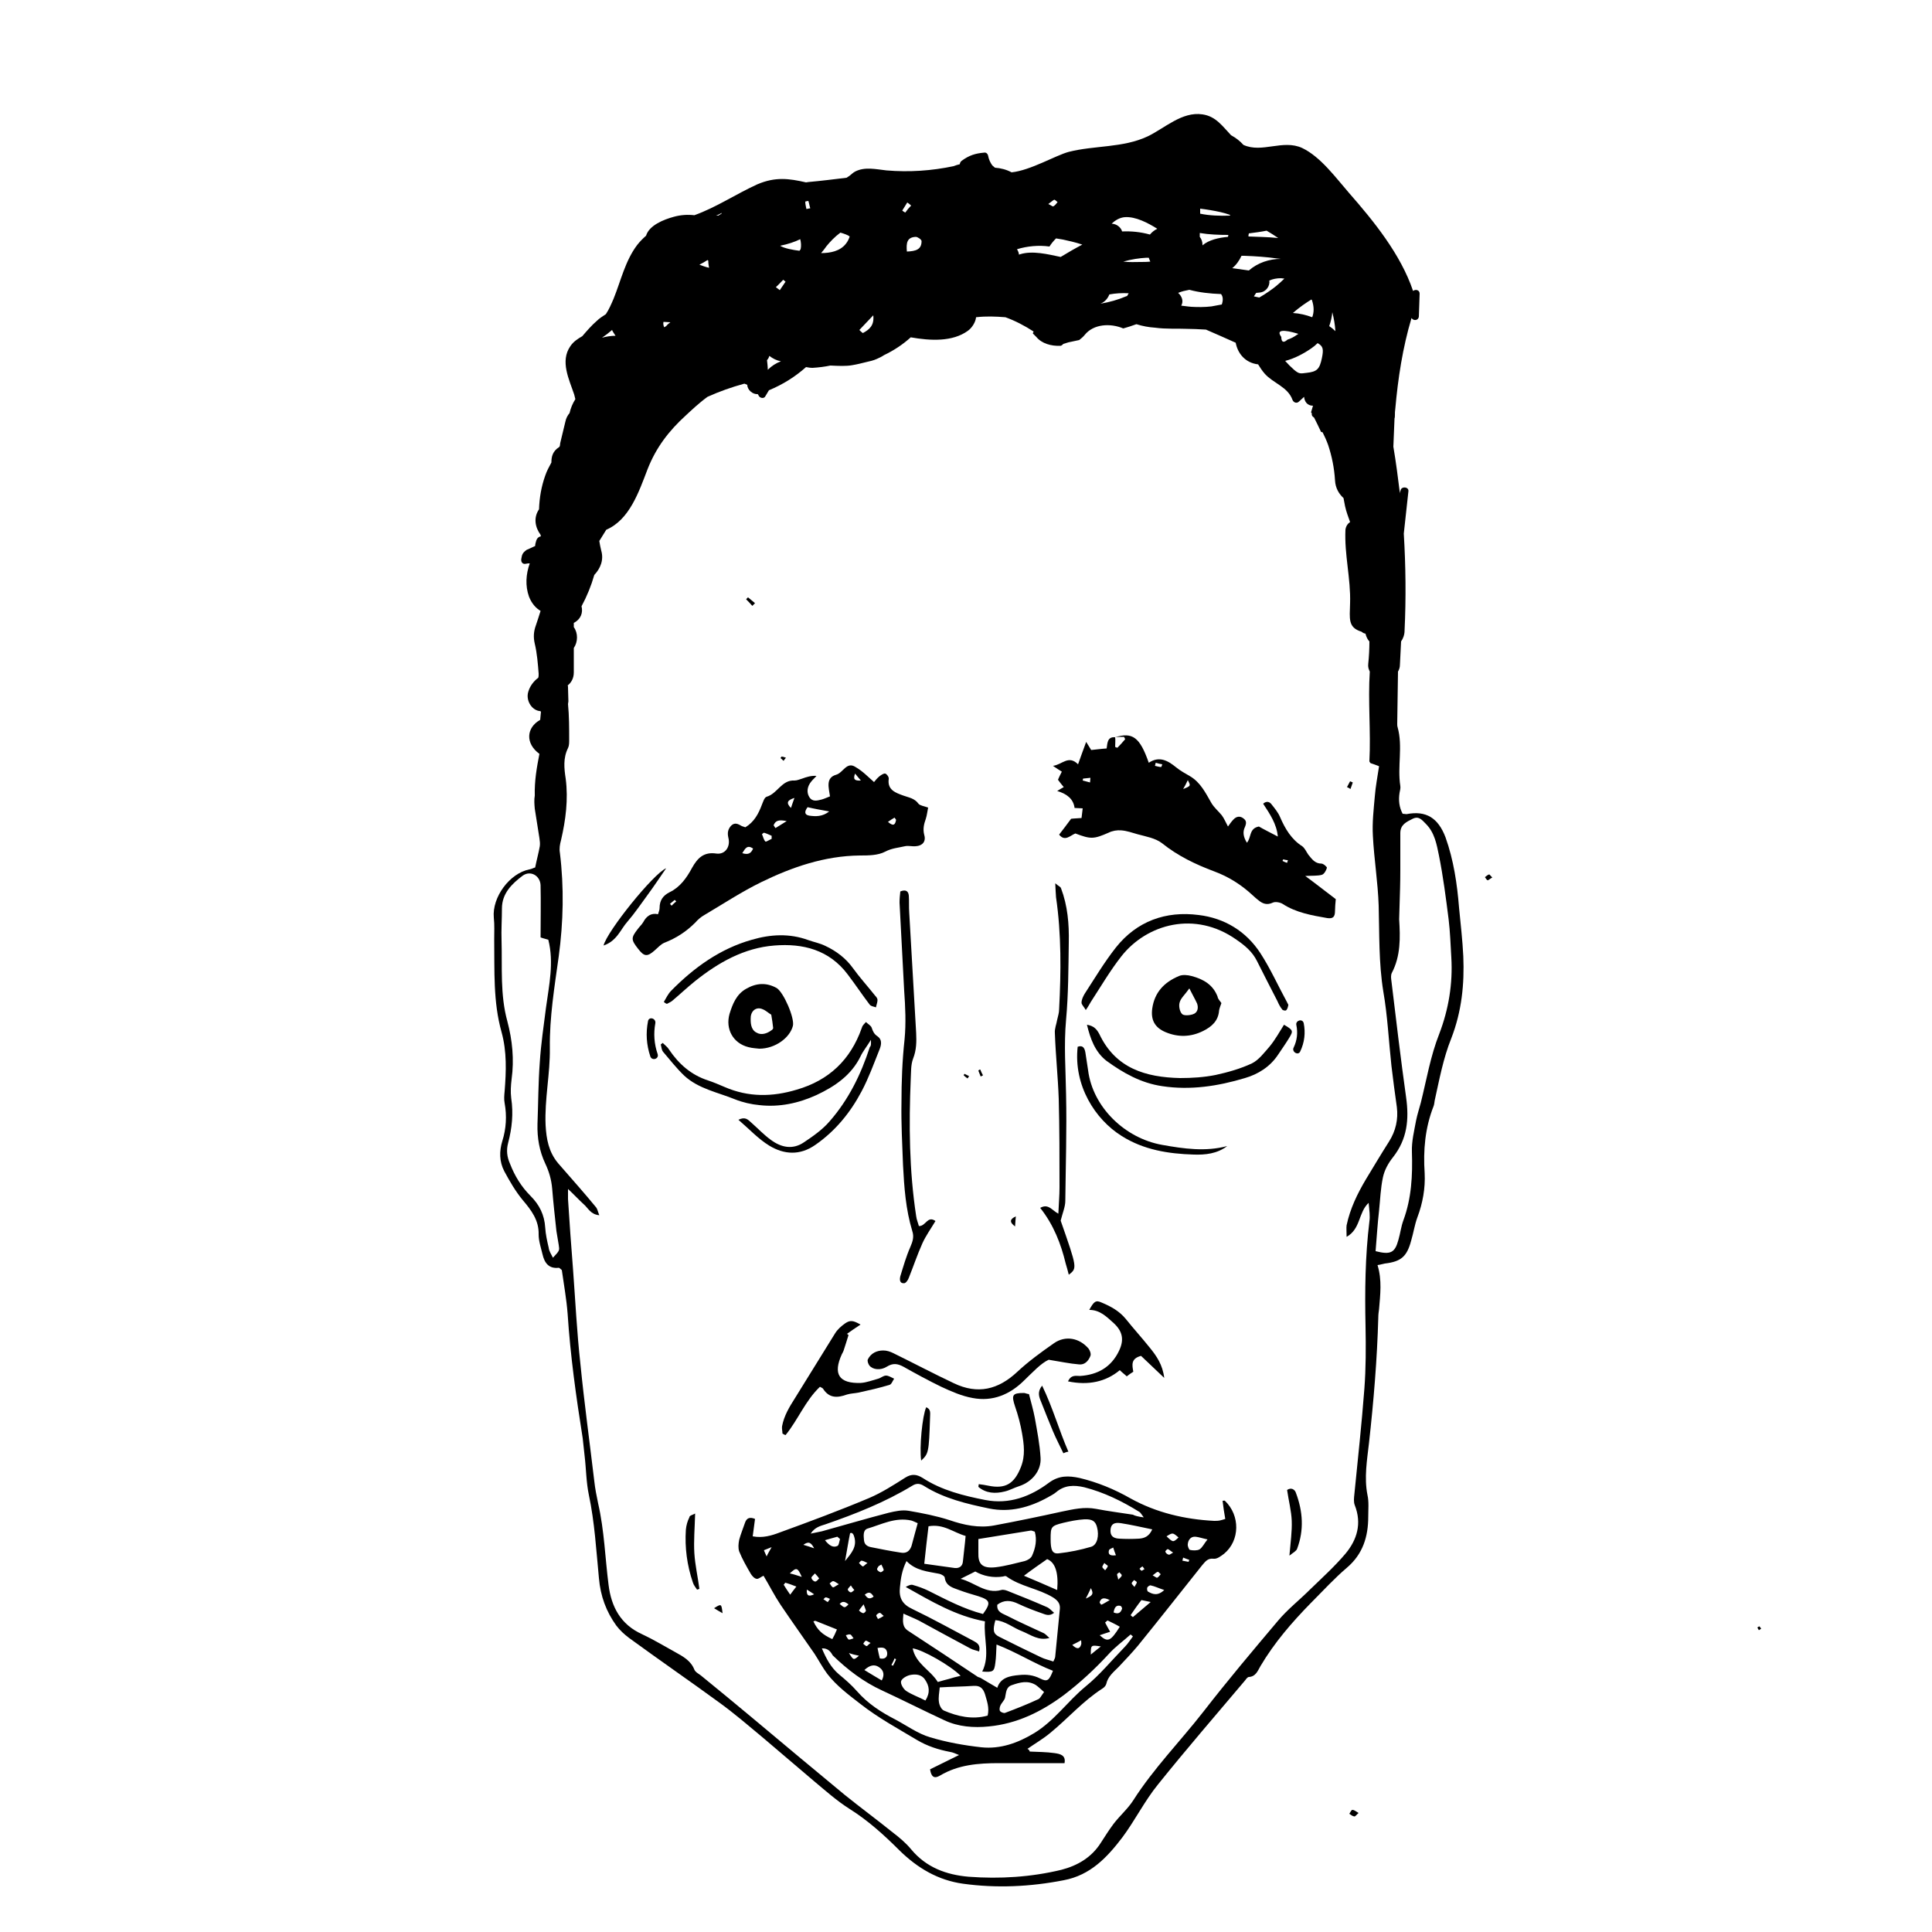 <?xml version="1.0" encoding="utf-8"?>
<!-- Generator: Adobe Illustrator 19.0.0, SVG Export Plug-In . SVG Version: 6.00 Build 0)  -->
<svg version="1.1" id="Layer_9" xmlns="http://www.w3.org/2000/svg" xmlns:xlink="http://www.w3.org/1999/xlink" x="0px" y="0px"
	 viewBox="-499 501 500 500" style="enable-background:new -499 501 500 500;" xml:space="preserve">
<path d="M-232.5,954.3c2.1,0.1,4.3,0.1,6.4,0.4c1.4,0.2,3,0.5,2.6,2.6c-5.7,0-11.3,0-17,0c-5.3,0-10.5,0.4-15.2,3.2
	c-1.5,0.9-2.3,0.4-2.6-1.6c2.4-1.2,4.7-2.3,7.5-3.7c-1-0.4-1.6-0.7-2.3-0.8c-3.1-0.6-5.9-1.5-8.6-3.1c-5-3-10-5.7-14.6-9.3
	c-3.1-2.4-6.2-4.7-8.6-7.8c-1.2-1.6-2.2-3.5-3.3-5.2c-2.9-4.2-5.9-8.4-8.8-12.7c-1.6-2.4-2.9-5-4.4-7.5c-0.7,0.3-1.3,0.9-1.8,0.8
	c-0.6-0.1-1.2-0.8-1.5-1.3c-1.1-1.9-2.2-3.8-3-5.8c-0.3-0.9-0.2-2,0-3c0.4-1.5,1-2.9,1.5-4.4c0.4-1.2,1.2-1.6,2.6-1
	c-0.2,1.4-0.4,2.9-0.6,4.5c2.6,0.5,4.9-0.2,7-1c7.7-2.8,15.5-5.7,23.1-8.9c3.3-1.4,6.4-3.4,9.4-5.3c1.6-1,2.9-0.9,4.5,0.1
	c4.9,3.2,10.6,4.6,16.2,5.7c6.2,1.2,11.7-0.9,16.5-4.5c2.6-1.9,5.1-1.8,7.9-1.2c4.6,1.1,9,2.9,13.2,5.3c6.7,3.7,14,5.4,21.6,5.8
	c0.5,0,1,0,1.5-0.1c0.4-0.1,0.8-0.2,1.4-0.4c-0.3-1.6-0.5-3.1-0.7-4.7c0.4,0,0.5-0.1,0.6,0c4,3.8,3.9,10.3-0.2,13.7
	c-0.8,0.6-1.8,1.4-2.7,1.3c-1.6-0.2-2.2,0.8-3,1.7c-5.5,6.9-11,13.9-16.6,20.8c-1.6,1.9-3.3,3.7-5,5.5c-1.3,1.3-2.8,2.5-3.2,4.4
	c-0.1,0.4-0.5,0.9-1,1.2c-5,3.2-8.9,7.7-13.4,11.4c-1.9,1.6-4,2.8-6,4.2C-232.7,953.8-232.6,954-232.5,954.3z M-244.1,920.6
	c-7.6-1.4-13.9-5.2-20.5-8.9c0.7-0.4,1.4-0.7,1.9-0.5c1.4,0.4,2.8,0.9,4,1.5c4.6,2.3,9.1,4.7,14.1,6c2.1-2.9,1.9-3.6-1.2-4.6
	c-1.7-0.5-3.4-1-5-1.6c-1.6-0.6-3.4-1-3.7-3.2c0-0.4-0.9-0.9-1.4-1c-3-0.6-6.1-0.8-8.5-3.3c-1.2,2.4-1.5,4.6-1.7,6.8
	c-0.3,2.7,0.6,4.4,3.2,5.6c5.4,2.6,10.6,5.5,15.9,8.3c0.9,0.5,1.8,1,1.4,2.7c-0.8-0.3-1.6-0.4-2.3-0.8c-4.5-2.4-8.9-4.8-13.3-7.2
	c-1.2-0.6-2.5-1.1-4-1.8c-0.2,2.1-0.3,3.5,1.3,4.5c6,3.9,12,7.9,18,11.9c0.2,0.1,0.4,0.1,0.6,0.2c1.4,0.8,2.8,1.7,4.4,2.6
	c0.8-2.6,3.2-3.1,5.7-3.3c1.9-0.2,3.6,0,5.4,0.9s2.3,0.6,3.3-2c-4.9-1.9-9.4-4.8-14.6-6.8c-0.1,1.9-0.1,3.3-0.3,4.7
	c-0.3,2.3-0.5,2.5-3.4,2.3C-242.7,929.4-244.5,925.1-244.1,920.6z M-286.3,927.6c1.1,2.6,2.3,4.9,4.4,6.7c1.7,1.4,3.3,2.8,4.7,4.4
	c2.8,3.2,6.2,5.4,9.9,7.3c3,1.6,5.9,3.7,9,4.6c4.3,1.3,8.8,2.1,13.3,2.6c4.9,0.5,9.4-1.1,13.7-3.7c5.2-3.2,8.6-8.2,13.2-12
	c3.7-3,6.8-6.8,10.2-10.3c0.8-0.8,1.4-1.8,2.1-2.7c-0.2-0.2-0.4-0.3-0.6-0.5c-1.9,1.7-4,3.2-5.7,5.1c-3.6,3.9-7.4,7.4-11.6,10.6
	c-5.8,4.3-12.1,7.4-19.4,8.1c-3.9,0.4-7.9,0.1-11.5-1.6c-5.4-2.5-10.7-5.2-16.1-7.7c-4.8-2.2-9-5.4-12.8-9.1
	C-284,928.5-284.7,927.5-286.3,927.6z M-203,893.7c-0.6-0.8-0.8-1.2-1.1-1.4c-4.5-2.8-9.2-5.1-14.3-6.4c-2.6-0.6-5.1-0.6-7.3,1.3
	c-0.6,0.5-1.4,0.9-2.1,1.3c-4.7,2.6-9.8,4-15.2,2.9c-5.8-1.2-11.7-2.6-16.8-5.8c-1.1-0.7-2-0.8-3.1-0.1c-7.1,4.3-14.7,7.3-22.5,10
	c-1.2,0.4-2.7,0.7-3.8,2.4c1.3-0.3,2.1-0.4,2.9-0.6c5.8-1.6,11.5-3.3,17.3-4.8c1.7-0.4,3.5-0.8,5.2-0.5c3.5,0.6,7.1,1.3,10.5,2.4
	c3.8,1.3,7.6,2.1,11.5,1.4c5.9-1.1,11.7-2.3,17.6-3.6c2.9-0.6,5.8-1.3,8.9-0.7c3.1,0.6,6.3,1,9.5,1.5
	C-205.3,893.3-204.4,893.5-203,893.7z M-240.9,916.3c-0.2,2,1.5,2.3,2.6,2.9c3.1,1.6,6.3,3,9.5,4.5c0.5,0.3,0.9,0.8,1.4,1.2
	c-2.8,0.8-4.8-0.8-7-1.7c-2.4-0.9-4.4-2.7-7-2.9c-0.7,2.6-0.6,3.5,1,4.3c3.6,1.8,7.2,3.6,10.8,5.3c1,0.5,2.1,0.7,3.2,1.1
	c0.3-0.6,0.5-1,0.5-1.4c0.4-4.1,0.8-8.2,1.2-12.3c0.1-1.4-0.7-2.2-1.8-2.9c-3.8-2.3-8.4-2.8-12-5.4c-0.2-0.2-0.6-0.1-0.9,0
	c-2.6,0.4-5.1-0.1-7.2-1.3c-1.4,0.7-2.6,1.3-3.8,1.9c3.6,0.9,6.5,4,10.5,2.9c0.6-0.2,1.4,0.1,2.1,0.4c3.3,1.3,6.5,2.6,9.7,4
	c0.7,0.3,1.2,0.9,1.9,1.5c-1.3,1-2.3,0.4-3.2,0.1c-2-0.7-4.1-1.5-6-2.4C-237.4,915.1-239.2,915-240.9,916.3z M-245.8,899.3
	c0,1.3,0,2.4,0,3.5c-0.1,2.9,0.9,4.2,4.5,3.8c2.5-0.3,5-1,7.5-1.6c0.7-0.2,1.6-0.7,1.9-1.4c0.9-2,1.3-4.1,0.7-6.2
	c-0.4-0.1-0.7-0.3-1-0.3C-236.6,897.8-240.9,898.5-245.8,899.3z M-259.8,905.7c3.1,0.4,5.5,0.8,7.9,1.1c1.1,0.1,2-0.4,2.1-1.7
	c0.2-2.1,0.5-4.2,0.7-6.6c-3.2-0.9-5.7-3.2-9.6-2.5C-259.1,899.1-259.4,902.1-259.8,905.7z M-261.5,895.2c-0.9-0.4-1.3-0.6-1.7-0.7
	c-4.1-0.9-7.6,1-11.3,2.1c-1.2,0.4-1,1.9-0.9,3s0.8,1.6,1.8,1.8c2.5,0.5,5,1,7.6,1.4c1.5,0.3,2.4-0.3,2.9-1.7
	C-262.6,899.3-262.1,897.3-261.5,895.2z M-243.4,945c0.5-2.1-0.2-3.8-0.7-5.6c-0.5-1.5-1.3-2.2-2.9-2.1c-2.8,0.2-5.7,0.2-8.8,0.4
	c-0.1,1.3-0.4,2.6-0.2,3.8c0.1,0.8,0.6,1.9,1.3,2.2C-251.2,945.2-247.4,946.1-243.4,945z M-227.1,899.3c0,2.8,0.4,3.9,2.1,3.7
	c2.8-0.3,5.7-0.9,8.4-1.7c1.6-0.5,2.1-2.9,1.5-5.1c-0.4-1.5-1.2-2.1-3.3-2c-1.8,0.1-3.7,0.5-5.4,0.9
	C-227,895.9-227.1,896.1-227.1,899.3z M-228.8,938.9c-0.8-0.7-1.4-1.3-2.1-1.8c-2.1-1.3-4.2-0.7-6.2,0c-1.6,0.5-1.5,2-1.8,3.3
	c-0.2,0.7-0.9,1.3-1.2,2c-0.2,0.4-0.3,1.1-0.1,1.4c0.2,0.3,0.9,0.6,1.3,0.5c2.9-1.1,5.7-2.2,8.5-3.5
	C-229.8,940.6-229.5,939.8-228.8,938.9z M-250.4,934.7c-2.5-2.6-9.9-6.8-12.4-7.1c0.8,4,4.6,5.6,6.5,8.7c1.1-0.3,2-0.6,2.9-0.8
	C-252.5,935.2-251.7,935-250.4,934.7z M-225.4,912.5c0.4-4.7-0.6-7.2-2.6-8c-2,1.4-3.9,2.7-6,4.3
	C-231.1,910-228.4,911.2-225.4,912.5z M-259.5,941.1c1.3-2.1,1-3.8-0.1-5.4c-0.9-1.4-2.5-1.5-3.9-1.2c-0.9,0.2-2.1,0.9-2.3,1.6
	c-0.2,0.7,0.6,2,1.3,2.5C-263,939.6-261.2,940.2-259.5,941.1z M-200.8,896.8c-2.9-0.6-5.5-1.2-8.1-1.6c-1.8-0.3-2.6,0.3-2.7,1.7
	c-0.1,1.4,0.5,2.2,2.2,2.3c1.7,0.1,3.5,0.1,5.2,0C-202.8,899.1-201.6,898.6-200.8,896.8z M-282.4,922.7c-2-0.8-3.7-1.5-5.5-2.2
	c-0.2-0.1-0.4,0.1-0.6,0.1c1.1,2.3,2.3,3.4,4.9,4.6C-283.2,924.5-282.8,923.7-282.4,922.7z M-186.5,899.4c-1.4-0.3-2.2-0.6-3.1-0.7
	c-1.2-0.1-1.9,0.8-2,1.9c-0.1,0.5,0.3,1.4,0.5,1.5c0.8,0.2,1.9,0.2,2.5-0.1C-187.8,901.5-187.4,900.5-186.5,899.4z M-214.4,924.2
	c2.1,1.9,2.8,1.6,5.2-2.2c-1-0.6-2.1-1.1-3.1-1.6c-0.1-0.1-0.4,0.3-0.7,0.5c0.4,0.8,0.8,1.5,1.3,2.4
	C-212.7,923.6-213.5,923.9-214.4,924.2z M-270.8,935.9c0.9-1.7,0.3-2.8-0.8-3.5s-2.3-0.5-3.7,0.8
	C-273.7,934.2-272.3,935-270.8,935.9z M-280.3,905c1.7-2.1,3.1-3.7,2.4-6.2c-0.2-0.8-0.6-1.3-1.1-1
	C-279.5,900.2-279.8,902.3-280.3,905z M-206.4,919c0.2,0.2,0.4,0.4,0.6,0.5c1.4-1.2,2.8-2.4,4.6-3.9c-1.3-0.3-2-0.4-2.4-0.5
	C-204.7,916.5-205.5,917.7-206.4,919z M-197.7,912.5c-1.5-0.5-2.5-1-3.5-1.2c-0.2-0.1-0.8,0.3-0.9,0.6c-0.1,0.3,0,0.9,0.2,1
	C-200.7,913.6-199.4,914.1-197.7,912.5z M-281.6,899.3c-0.2-0.2-0.5-0.4-0.7-0.6c-1,0.3-1.9,0.5-3.2,0.9c1.1,1.4,2.1,2,3.2,1.5
	C-281.9,901-281.8,899.9-281.6,899.3z M-271.9,927.5c0.2,1.1,0.4,1.9,0.6,2.7c1.5,0.3,2-0.5,1.9-1.5
	C-269.6,927.5-270.4,927.2-271.9,927.5z M-292.9,911.6c-1.3-0.5-2.1-0.8-2.9-1c-0.1,0.2-0.2,0.4-0.4,0.5c0.5,0.8,1,1.6,1.7,2.6
	C-294,913-293.6,912.5-292.9,911.6z M-194,898.9c-1.5-1.3-1.5-1.3-3.1-0.3C-195.4,900.2-195.4,900.2-194,898.9z M-291.5,909.1
	c-1.1-2.5-1.4-2.5-3.1-0.9C-293.6,908.4-292.8,908.7-291.5,909.1z M-281.7,916.1c1.3,1.1,1.3,1.1,2.3,0.1
	C-280.2,915.6-280.9,915.2-281.7,916.1z M-210.8,918.3c1.4,0.6,1.9-0.1,2.2-1c0-0.2-0.2-0.6-0.4-0.7
	C-210.2,916.3-210.6,917.1-210.8,918.3z M-214.1,927.1c-2.6-0.4-2.6-0.4-2.6,2.1C-215.9,928.5-215.2,928-214.1,927.1z M-210.2,903.5
	c-0.3-0.7-0.5-1.4-0.7-2c-0.4,0.2-1,0.4-1.1,0.7C-212.3,903.3-211.7,903.7-210.2,903.5z M-211.8,915.1c-1.8-0.9-2.3-0.3-2.6,0.5
	c-0.1,0.2,0.4,0.7,0.4,0.7C-213.4,916.1-212.9,915.7-211.8,915.1z M-281.9,911c-0.7-0.4-1.1-0.8-1.5-0.8c-0.3,0-0.6,0.4-0.9,0.6
	c0.3,0.3,0.5,0.9,0.9,1C-283.1,911.8-282.7,911.4-281.9,911z M-288.1,908.2c-0.4,0.5-1,0.9-0.9,1.2c0.1,0.4,0.6,0.9,1,0.9
	c0.3,0,0.7-0.5,1-0.8C-287.3,909.1-287.6,908.7-288.1,908.2z M-221.5,926.7c1.1,1.1,1.9,1.2,2.3-0.1c0.1-0.2,0-0.6,0-1.1
	C-219.9,925.9-220.5,926.2-221.5,926.7z M-218,914.7c1.6-0.7,2.2-1.1,1.3-2.7C-217.1,913-217.4,913.5-218,914.7z M-279.3,928.8
	c1.2,1.9,1.2,1.9,2.6,0.7C-277.7,929.3-278.5,929.1-279.3,928.8z M-290.2,912.4c-0.1,1.5,0.4,1.9,1.9,1.2
	C-289.1,913.1-289.6,912.7-290.2,912.4z M-213.2,905.5c-0.3,0.5-0.6,0.9-0.5,1.1c0.1,0.3,0.5,0.5,0.7,0.8c0.3-0.4,0.6-0.7,0.7-1.1
	C-212.2,906.2-212.8,905.9-213.2,905.5z M-278.8,911.3c-0.4,0.5-0.8,0.8-0.8,1.1c0.1,0.3,0.5,0.7,0.8,0.7c0.3,0,0.6-0.4,0.9-0.6
	C-278.2,912.2-278.4,911.9-278.8,911.3z M-288.3,901.7c-0.8-1.5-1.4-1.9-2.8-0.9C-290.1,901.1-289.4,901.3-288.3,901.7z
	 M-195.4,902.8c-0.7-0.4-1-0.8-1.4-0.9c-0.1,0-0.7,0.5-0.6,0.7c0.1,0.3,0.5,0.7,0.8,0.7C-196.4,903.5-196.1,903.2-195.4,902.8z
	 M-272.9,914.2c-0.6-0.9-1.1-1.5-2.3-0.5C-274.6,914.5-274.1,915.1-272.9,914.2z M-275.5,916.2c-0.8,1-1,1.3-1.2,1.6
	c0.3,0.3,0.7,0.6,1.1,0.7c0.2,0,0.7-0.4,0.7-0.7C-275,917.4-275.2,917-275.5,916.2z M-270.3,919.2c-0.5-0.4-0.8-0.8-1-0.8
	c-0.3,0-0.8,0.4-0.9,0.6c-0.1,0.3,0.3,0.6,0.4,1C-271.3,919.8-270.9,919.6-270.3,919.2z M-299.3,901.4c-1,0.4-1.5,0.6-2,0.8
	c0.2,0.4,0.3,0.8,0.7,1.6C-300.2,902.9-299.9,902.5-299.3,901.4z M-278.1,925c-0.4-0.5-0.6-1-0.9-1c-0.3-0.1-0.7,0.1-1.1,0.2
	c0.2,0.4,0.4,0.8,0.7,1.1C-279.2,925.4-278.7,925.2-278.1,925z M-273.7,926.2c-0.6-0.3-1-0.6-1.2-0.6c-0.3,0.1-0.5,0.5-0.7,0.8
	c0.3,0.2,0.6,0.6,0.9,0.6C-274.5,927-274.3,926.6-273.7,926.2z M-270.9,905.9c-0.2,0.1-0.5,0.3-0.7,0.4c-0.2,0.3-0.5,0.7-0.4,0.9
	c0.1,0.3,0.6,0.6,0.9,0.7c0.2,0,0.8-0.4,0.8-0.6C-270.4,906.8-270.7,906.4-270.9,905.9z M-200.7,908.7c0.6,0.3,1,0.7,1.2,0.6
	c0.4-0.2,0.6-0.6,0.9-0.9c-0.3-0.2-0.6-0.7-0.8-0.6C-199.8,907.9-200.1,908.3-200.7,908.7z M-205.4,911.7c0.3-0.6,0.6-0.9,0.6-1.2
	c0-0.2-0.5-0.4-0.7-0.6c-0.2,0.3-0.6,0.6-0.6,0.8C-206.2,910.9-205.8,911.2-205.4,911.7z M-192.8,904.1c-0.1,0.3-0.1,0.5-0.2,0.8
	c0.5,0.1,1.1,0.2,1.6,0.3c0.1-0.2,0.1-0.4,0.2-0.5C-191.8,904.5-192.3,904.3-192.8,904.1z M-274.5,905.5c-0.7-0.3-1.1-0.6-1.6-0.6
	c-0.1,0-0.4,0.4-0.6,0.6c0.3,0.3,0.6,0.7,1,0.9C-275.5,906.4-275.1,905.9-274.5,905.5z M-268.3,931.9c0.1,0.1,0.3,0.1,0.4,0.2
	c0.3-0.6,0.6-1.1,0.8-1.7c-0.1-0.1-0.3-0.1-0.4-0.2C-267.7,930.8-268,931.3-268.3,931.9z M-209.6,909.8c0.5-0.5,0.9-0.8,0.9-1.1
	s-0.4-0.5-0.6-0.8c-0.2,0.2-0.6,0.3-0.6,0.6S-209.7,909.1-209.6,909.8z M-284.2,914.8c-0.4-0.2-0.8-0.4-1.1-0.4
	c-0.2,0-0.4,0.3-0.6,0.5c0.4,0.2,0.7,0.5,1.1,0.7C-284.7,915.6-284.5,915.2-284.2,914.8z M-202.8,907.1c-0.2-0.3-0.5-0.7-0.5-0.7
	c-0.3,0.1-0.6,0.4-0.8,0.6c0.2,0.2,0.4,0.5,0.6,0.5C-203.4,907.5-203.1,907.2-202.8,907.1z"/>
<path d="M-210.4,691.8c4.5-1.4,6.4,0,8.7,6.6c2.7-1.8,4.9-0.6,7.1,1.2c1.1,0.9,2.4,1.6,3.6,2.3c2.7,1.6,4,4.3,5.5,6.9
	c0.7,1.2,1.8,2.1,2.7,3.2c0.6,0.8,1,1.8,1.6,2.9c0.5-0.7,0.9-1.3,1.5-1.9c0.7-0.7,1.6-0.9,2.5-0.2c0.8,0.6,0.8,1.2,0.4,2.2
	c-0.6,1.2-0.5,2.5,0.5,4.1c1.2-1.4,0.5-3.7,3.1-4.2c1.2,0.7,2.8,1.5,4.9,2.6c-0.3-3.3-2.1-5.9-3.8-8.5c0.9-0.8,1.7-0.5,2.2,0.2
	c0.8,1,1.7,2.1,2.2,3.3c1.3,3,2.9,5.7,5.7,7.5c0.7,0.5,1.1,1.5,1.6,2.2c0.9,1.1,1.7,2.3,3.4,2.3c0.5,0,1.5,0.9,1.4,1.1
	c-0.2,0.7-0.7,1.6-1.3,1.8c-1.1,0.3-2.4,0.2-4.3,0.3c3,2.2,5.5,4.2,7.9,6c-0.1,1.1-0.2,2.1-0.2,3c0,1.6-0.5,2.1-2,1.9
	c-4-0.7-8.1-1.4-11.6-3.7c-0.7-0.4-1.9-0.6-2.5-0.3c-1.5,0.7-2.6,0.3-3.7-0.6c-0.5-0.4-1-0.8-1.4-1.2c-3-2.8-6.3-4.9-10.1-6.3
	c-4.8-1.8-9.4-4-13.5-7.3c-1.7-1.3-4.1-1.7-6.3-2.3c-1.4-0.4-2.8-0.9-4.2-1c-1.1-0.1-2.3,0.1-3.3,0.6c-3.9,1.7-4.6,1.7-8.6,0.2
	c-1.3,0.5-2.7,2.2-4.2,0.3c1-1.3,2-2.6,3.1-4.1c0.7-0.1,1.6-0.1,2.7-0.2c0.1-0.8,0.2-1.5,0.3-2.5c-0.8,0-1.4-0.1-2.1-0.1
	c-0.3-2.3-1.9-3.6-4.5-4.4c0.7-0.4,1.1-0.7,1.7-1c-0.5-0.6-1-1.2-1.5-1.9c0.2-0.5,0.5-1.1,1-2.1c-0.7-0.4-1.4-0.9-2.3-1.5
	c2.4-0.3,4-2.9,6.5-0.4c0.7-2,1.3-3.6,2.1-5.8c0.6,1,1,1.6,1.3,2.1c1.2-0.1,2.4-0.3,4-0.4C-212.4,693.5-212.5,691.6-210.4,691.8
	c0.1,0.8,0,1.6,0,2.5c0.2,0.1,0.4,0.2,0.6,0.2c0.7-0.7,1.4-1.5,2-2.2c-0.1-0.2-0.2-0.4-0.3-0.6
	C-208.9,691.7-209.7,691.7-210.4,691.8z M-192.8,705.2c2-0.8,2-0.8,1.2-2.3C-192,703.8-192.4,704.5-192.8,705.2z M-216.9,703.5
	c0-0.4,0.1-0.8,0.1-1.2c-0.6,0.1-1.3,0.1-1.9,0.2l-0.1,0.5C-218.1,703.2-217.5,703.3-216.9,703.5z M-199.9,698.4
	c-0.1,0.3-0.1,0.5-0.2,0.8c0.5,0.1,1.1,0.3,1.6,0.3c0.1,0,0.2-0.5,0.3-0.7C-198.8,698.7-199.3,698.6-199.9,698.4z M-166.9,723.4
	c-0.1,0.1-0.1,0.3-0.2,0.4c0.4,0.2,0.8,0.4,1.2,0.5c0.1-0.2,0.1-0.4,0.2-0.7C-166.1,723.6-166.5,723.5-166.9,723.4z"/>
<path d="M-272.8,703.4c0.4-0.5,0.8-1,1.4-1.5c0.4-0.3,1.1-0.8,1.5-0.7c0.4,0.1,1,0.9,0.9,1.4c-0.4,2.9,1.9,3.6,3.8,4.3
	c1.4,0.5,2.9,0.7,3.9,2.1c0.4,0.5,1.4,0.6,2.5,1c-0.2,0.9-0.3,2-0.6,2.9c-0.5,1.4-0.8,2.7-0.4,4.2c0.5,1.7-0.5,2.8-2.2,2.9
	c-0.9,0.1-1.9-0.2-2.8,0c-1.7,0.4-3.4,0.5-5.1,1.4c-1.9,1-4.4,1-6.6,1c-9.1,0.1-17.5,3-25.5,6.9c-5.1,2.5-9.8,5.6-14.7,8.5
	c-0.9,0.5-1.7,1.2-2.4,2c-2.3,2.3-4.9,4-8,5.2c-0.9,0.4-1.6,1.2-2.4,1.9c-2,1.8-2.8,1.7-4.4-0.4c-1.8-2.3-1.8-2.8-0.1-5
	c0.5-0.7,1.1-1.2,1.5-1.9c0.8-1.5,2-2.4,3.8-2c0.2-0.7,0.4-1.1,0.4-1.6c0-1.9,0.8-3.2,2.6-4.1c2.7-1.3,4.4-3.7,5.8-6.3
	c1.4-2.5,3-4.2,6.3-3.7c2.3,0.3,3.7-1.8,3.1-4.1c-0.3-1.3-0.1-2.2,0.7-3.1c1-1,1.9-0.4,2.8,0.1c0.3,0.1,0.6,0.2,0.9,0.3
	c2.3-1.4,3.4-3.5,4.3-5.9c0.3-0.7,0.6-1.8,1.2-2c2.8-0.8,3.9-4.4,7.2-4.2c0.7,0,1.3-0.3,2-0.5c1.1-0.4,2.3-0.8,3.7-0.7
	c-0.4,0.5-0.9,0.9-1.3,1.4c-1.1,1.3-1.3,2.8-0.6,4c0.8,1.4,2.1,1,3.3,0.7c0.7-0.2,1.3-0.5,2.1-0.8c-0.3-2.2-1.2-4.8,1.6-5.6
	c1.8-0.5,2.7-3.5,5-2C-275.7,700.6-274.4,702-272.8,703.4z M-290,709.9c-0.9,1.2-0.8,2,0.5,2.2c1.6,0.2,3.3,0.3,5.1-1.1
	C-286.6,710.6-288.3,710.3-290,709.9z M-299.3,718.1c0-0.3,0-0.6,0-0.8c-0.7-0.3-1.3-0.6-2-0.8c-0.2,0.1-0.4,0.3-0.5,0.4
	c0.3,0.6,0.4,1.4,0.9,1.9C-300.7,718.9-299.8,718.3-299.3,718.1z M-306.9,721.8c1.6,0.5,2.3,0,2.8-1.2
	C-305.6,719.6-306.1,720.5-306.9,721.8z M-298.8,714.6c0.2,0.2,0.3,0.5,0.5,0.7c0.8-0.5,1.6-1,2.9-1.8
	C-297.4,713.1-298.3,713.3-298.8,714.6z M-294.3,710.1c0.2-0.7,0.5-1.4,0.9-2.6C-295.3,708.1-295.6,708.8-294.3,710.1z
	 M-269.2,713.7c1.6,1.4,1.9,0.5,2.1-0.5c0-0.1-0.2-0.3-0.4-0.6C-268,712.9-268.5,713.2-269.2,713.7z M-277.7,701.2
	c-0.6,1.5-0.1,1.9,1.5,1.8C-276.9,702.2-277.3,701.7-277.7,701.2z M-324,734.3c-0.1-0.1-0.2-0.3-0.4-0.4c-0.4,0.3-0.8,0.7-1.2,1
	c0.1,0.2,0.3,0.3,0.4,0.5C-324.8,735-324.4,734.6-324,734.3z"/>
<path d="M-273.6,770.1c-1.1,1.8-2.1,3-2.7,4.3c-2.4,4.9-6.7,7.8-11.4,10c-4.6,2.1-9.6,3.2-14.8,2.6c-2.1-0.2-4.3-0.7-6.3-1.5
	c-4.4-1.8-9.4-2.7-13.1-6.1c-2-1.9-3.7-4.1-5.5-6.2c-0.4-0.5-0.4-1.2-0.6-1.9c0.2-0.1,0.4-0.3,0.5-0.4c0.6,0.6,1.3,1.1,1.7,1.8
	c2.5,3.7,5.7,6.5,10,7.9c1.5,0.5,2.9,1.1,4.3,1.7c6.2,2.7,12.4,2.6,18.7,0.7c8.3-2.4,13.9-7.7,16.8-15.9c0.1-0.3,0.2-0.6,0.4-0.8
	c0.1-0.2,0.3-0.3,0.7-0.8c0.5,0.5,1.3,0.9,1.5,1.5c0.3,0.9,0.6,1.6,1.5,2.2c1.4,1,0.9,2.5,0.4,3.7c-1.4,3.5-2.7,7.1-4.5,10.5
	c-2.9,5.5-6.8,10.3-12,13.9c-4,2.8-8.1,2.5-11.9,0.2c-2.8-1.7-5.2-4.3-8-6.7c1.8-0.9,2.5,0,3.3,0.7c1.7,1.5,3.3,3.2,5.1,4.5
	c2.7,2,5.7,2.6,8.6,0.6c2.4-1.6,4.8-3.3,6.6-5.4c4.9-5.6,8.1-12.1,10.4-19.2C-273.5,771.6-273.6,771.1-273.6,770.1z"/>
<path d="M-261.2,818.3c1.8,0.1,2.2-2.8,4.3-1.3c-1.2,2-2.5,3.8-3.4,5.8c-1.3,2.9-2.3,5.9-3.5,8.9c-0.2,0.6-0.8,1.4-1.2,1.4
	c-1.2,0.1-1.2-1-1-1.8c0.8-2.6,1.5-5.1,2.6-7.6c0.6-1.4,1-2.6,0.5-4.1c-1.7-5.6-2.1-11.3-2.4-17.1c-0.2-5.4-0.5-10.7-0.4-16.1
	c0-5.5,0.2-10.9,0.8-16.4c0.4-4.2,0.2-8.4-0.1-12.6c-0.4-7.6-0.8-15.2-1.2-22.8c0-1,0.1-2,0.2-2.9c1.5-0.6,2.1,0,2.2,1.1
	c0.1,1.4,0,2.9,0.1,4.3c0.6,10.4,1.2,20.8,1.8,31.2c0.1,2.3,0.1,4.4-0.8,6.7c-0.6,1.6-0.5,3.4-0.6,5.2c-0.5,11.9-0.4,23.7,1.4,35.5
	C-261.8,816.6-261.4,817.5-261.2,818.3z"/>
<path d="M-229.8,813.6c2.1-1.2,3,0.6,4.7,1.5c0.1-2.5,0.3-4.6,0.3-6.8c0-7.6,0-15.2-0.2-22.9c-0.2-5.7-0.8-11.3-1-17
	c-0.1-1.2,0.4-2.3,0.6-3.5c0.2-0.9,0.5-1.8,0.5-2.7c0.5-9.7,0.6-19.4-0.8-29c-0.1-1-0.1-2-0.2-3.6c0.8,0.7,1.4,0.9,1.5,1.3
	c1.7,4.5,2.1,9.2,2,14c-0.1,6.7-0.1,13.4-0.7,20c-0.6,6.5-0.1,13,0,19.4c0.2,9.2-0.1,18.3-0.2,27.5c0,1.5-0.7,3.1-1.2,5.1
	c4.3,12.3,4.3,12.3,2.1,14c-0.3-1.1-0.5-2-0.8-2.9C-224.4,823-226.3,818-229.8,813.6z"/>
<path d="M-227.6,852.9c-2,0.9-4.1,3.2-6.3,5.3c-3.7,3.7-8.2,5.6-13.4,4.6c-2.8-0.5-5.5-1.7-8.1-2.9c-3.3-1.6-6.6-3.4-9.8-5.2
	c-1.5-0.8-2.7-1-4.3,0s-3.6,0.8-4.5-0.3c-0.3-0.4-0.6-1.2-0.4-1.6c0.8-1.6,2.3-2.3,4-2.3c0.9,0,1.8,0.3,2.6,0.7
	c5.3,2.6,10.4,5.3,15.7,7.8c6.1,2.9,11.4,1.7,16.4-3c2.9-2.7,6.2-5.1,9.5-7.4c2.9-2,6.5-1.4,8.9,1.4c0.4,0.5,0.7,1.4,0.5,1.9
	c-0.5,1.3-1.5,2.4-3,2.2C-222.2,853.9-224.5,853.4-227.6,852.9z"/>
<path d="M-276.3,843.8c-1.4,0.9-2.5,1.7-3.5,2.4c0.1,0.1,0.3,0.2,0.4,0.3c-0.4,1.4-0.9,2.8-1.3,4.1c-0.1,0.3-0.3,0.6-0.4,0.8
	c-2.4,5.2-0.8,7.7,4.9,7.5c1.5-0.1,3-0.7,4.5-1.1c0.7-0.2,1.3-0.8,2-0.8c0.7,0,1.4,0.5,2.1,0.8c-0.4,0.6-0.7,1.5-1.2,1.6
	c-2.6,0.8-5.3,1.4-8,2c-1,0.2-2,0.2-3,0.5c-2.5,0.9-4.6,1-6.2-1.5c-0.1-0.2-0.5-0.3-0.8-0.5c-3.8,3.6-5.7,8.6-8.9,12.5
	c-0.3-0.1-0.5-0.2-0.8-0.4c0-0.6-0.2-1.3-0.1-1.9c0.5-2.7,1.9-5,3.3-7.2c3.5-5.6,6.9-11.2,10.4-16.8c0.6-1,1.6-1.9,2.6-2.6
	C-279,842.6-278.2,842.7-276.3,843.8z"/>
<path d="M-182.9,760.6c-0.2,0.6-0.5,1.3-0.6,1.9c-0.2,2.7-1.9,4.2-4.1,5.3c-3.2,1.6-6.5,1.7-9.8,0.3c-2.8-1.2-3.8-3.2-3.4-6.1
	c0.6-4.2,3.1-6.8,6.9-8.4c0.9-0.4,2.2-0.3,3.3,0c3,0.8,5.5,2.2,6.7,5.3C-183.8,759.6-183.2,760.1-182.9,760.6z M-191.2,756.8
	c-1.2,1.7-2.2,2.5-2.5,3.6c-0.3,0.9,0,2.4,0.6,3c0.4,0.5,1.9,0.4,2.8,0.1c1.3-0.4,1.5-1.7,1.1-2.8
	C-189.7,759.6-190.3,758.6-191.2,756.8z"/>
<path d="M-302.5,772.4c-0.6-0.1-1.7-0.1-2.8-0.4c-4-1-6-4.7-4.9-8.6c0.8-2.6,1.8-5.1,4.3-6.5c2.6-1.5,5.2-1.7,7.9-0.2
	c1.8,1.1,4.7,7.8,4.2,9.8C-294.6,769.6-298.4,772.4-302.5,772.4z M-299.4,763.6c-0.7-0.4-1.4-1.1-2.2-1.4c-1.5-0.7-2.9,0.2-3.1,1.9
	c-0.1,1.6,0,3.3,1.4,4.1c1.3,0.8,2.8,0.3,4-0.6c0.2-0.1,0.3-0.3,0.4-0.5C-299,766-299.2,764.8-299.4,763.6z"/>
<path d="M-218,762.4c-0.5-0.9-1.1-1.4-1.1-1.9c0-0.8,0.4-1.6,0.8-2.3c2.6-4,5.1-8.2,8.1-12c5.4-6.8,12.9-9.5,21.4-8.4
	c6.7,0.8,12.3,4.2,16,9.9c2.6,4,4.6,8.5,6.9,12.7c0.1,0.3,0.4,0.6,0.3,0.8c-0.1,0.4-0.2,1-0.6,1.3c-0.1,0.1-0.9,0-1-0.3
	c-0.5-0.6-0.9-1.4-1.2-2.1c-1.8-3.5-3.6-7-5.3-10.4c-1.2-2.4-3.1-4-5.3-5.5c-10.7-7.6-23.2-4.1-29.8,4.3c-2.9,3.7-5.3,7.8-7.9,11.8
	C-217,760.8-217.3,761.4-218,762.4z"/>
<path d="M-217.7,766.2c1.9,0.3,2.6,1.3,3.2,2.4c4.2,8.9,12,11.2,20.9,11.4c3.1,0,6.2-0.2,9.2-0.8c3.2-0.7,6.4-1.6,9.4-3
	c1.8-0.9,3.2-2.8,4.6-4.4c1.4-1.7,2.5-3.7,3.7-5.6c2.4,1.4,2.4,1.6,1.4,3.3c-0.9,1.5-1.9,2.9-2.9,4.4c-2.1,3.2-5.2,5.1-8.6,6.1
	c-7,2.1-14.1,3.2-21.4,2.1c-5.5-0.8-10.1-3.4-14.5-6.6C-215.6,773.2-216.8,769.9-217.7,766.2z"/>
<path d="M-327.2,760.3c0.6-1,1.1-2.1,1.9-2.9c5.9-6,12.7-10.9,20.9-13.2c4.8-1.4,9.7-1.7,14.6,0.1c1.4,0.5,3,0.8,4.4,1.5
	c2.8,1.3,5.3,3.2,7.1,5.7c1.8,2.5,3.9,4.8,5.8,7.2c0.3,0.3,0.6,0.7,0.6,1.1c0,0.6-0.3,1.3-0.4,1.9c-0.6-0.2-1.4-0.3-1.7-0.8
	c-1.9-2.5-3.7-5.2-5.6-7.7c-4.8-6.4-11.6-8.1-19-7.5c-7.8,0.6-14.5,4.4-20.5,9.2c-2,1.6-3.9,3.4-5.8,5c-0.4,0.4-1,0.6-1.5,0.9
	C-326.7,760.7-327,760.5-327.2,760.3z"/>
<path d="M-222.6,858.5c0.8-1.8,2.1-1.4,3.1-1.4c4.6-0.3,8.1-2.3,10.1-6.5c1.4-2.9,0.9-5.1-1.4-7.2c-1.8-1.6-3.5-3.4-6.3-3.4
	c1.2-2.2,1.7-2.6,3.2-1.9c2.4,1,4.6,2.2,6.3,4.3c2,2.5,4.1,4.8,6.1,7.3c1.8,2.2,3.4,4.5,3.8,7.9c-2.3-2.2-4.2-4-6-5.7
	c-2.7,0.7-2.3,2.4-2,4.1c-0.6,0.4-1.1,0.7-1.7,1.2c-0.5-0.5-1.1-0.9-1.8-1.6C-212.8,858.6-217.3,859.6-222.6,858.5z"/>
<path d="M-232.7,861.8c0.5,2,1.1,4,1.5,6.1c0.6,3.4,1.3,6.9,1.5,10.4c0.2,3.3-2.2,6.2-5.5,7.3c-1.3,0.4-2.5,1.1-3.8,1.4
	c-2.4,0.6-4.8,0.5-6.8-1.2c0-0.2,0.1-0.5,0.1-0.7c0.8,0.1,1.6,0.2,2.5,0.4c4.4,0.9,6.7-0.5,8.4-4.8c1.2-3,0.8-5.9,0.3-8.8
	c-0.4-2.3-1-4.6-1.8-6.9c-1-3-0.7-3.5,2.3-3.5C-233.7,861.5-233.4,861.7-232.7,861.8z"/>
<path d="M-220.1,771.9c1.4-0.5,1.8,0.4,2,1.5c0.2,1.5,0.5,3.1,0.7,4.6c1.2,9.5,9.5,17.6,19.2,19.3c5.6,1,11.2,1.8,16.8,0.3
	c-2.6,2-5.7,2.3-8.7,2.2c-6.5-0.2-12.9-1.2-18.6-4.8C-215.6,790.7-221.2,781.9-220.1,771.9z"/>
<path d="M-342.8,745.7c0.9-3.7,12.9-18.6,16.2-20c-1.6,2.3-3.1,4.6-4.8,6.9c-1.7,2.3-3.3,4.7-5.2,6.9
	C-338.4,741.5-339.3,744.5-342.8,745.7z"/>
<path d="M-165.3,903.6c0.3-3.5,0.7-6.3,0.6-9c-0.1-2.6-0.8-5.2-1.2-8c1-0.7,2-0.2,2.3,0.8c1.8,4.8,2.1,9.6,0.3,14.4
	C-163.5,902.4-164.2,902.7-165.3,903.6z"/>
<path d="M-319.1,892.7c-0.1,3.8-0.4,7.1-0.2,10.3c0.2,3.1,0.9,6.1,1.3,9.2c-0.2,0.1-0.4,0.1-0.6,0.2c-0.4-0.6-0.9-1.2-1.1-1.9
	c-1.5-4.4-2.1-9-1.8-13.6c0.1-1.1,0.4-2.2,0.9-3.2C-320.6,893.2-319.8,893.1-319.1,892.7z"/>
<path d="M-223.8,877.1c-0.9-1.9-1.9-3.8-2.7-5.7c-1.1-2.6-2.1-5.2-3.1-7.7c-0.5-1.2-1-2.5,0.3-4.1c2.8,5.8,4.4,11.6,6.8,17.1
	C-222.9,876.7-223.3,876.9-223.8,877.1z"/>
<path d="M-260.6,879c-0.5-3.4,0.3-11.6,1.3-13.8c1.3,0.5,1,1.6,1,2.6C-258.6,877-258.7,877.2-260.6,879z"/>
<path d="M-324,594.7c2.6,0,5.3,0,7.9,0l0,0C-318.7,594.8-321.3,594.8-324,594.7C-324,594.8-324,594.7-324,594.7z"/>
<path d="M-312,918.5c-0.7-0.4-1.4-0.8-2.2-1.3C-312.3,916-312.3,916-312,918.5z"/>
<path d="M-236.1,815.8c-0.1,0.7-0.1,1.5-0.2,2.6C-237.8,817.3-237.7,816.5-236.1,815.8z"/>
<path d="M-150.4,704.7c0.3-0.5,0.5-1,0.8-1.5l0.7,0.3c-0.2,0.6-0.4,1.1-0.6,1.7C-149.8,705-150.1,704.8-150.4,704.7z"/>
<path d="M-147.4,970.2c-0.5,0.4-0.8,0.9-1.1,0.9c-0.5-0.1-0.9-0.4-1.3-0.7c0.3-0.4,0.5-1,0.8-1
	C-148.5,969.4-148.1,969.8-147.4,970.2z"/>
<path d="M-112.8,728.1c-0.6,0.3-0.9,0.7-1.2,0.7c-0.2,0-0.5-0.5-0.7-0.8c0.4-0.3,0.7-0.6,1.1-0.7
	C-113.6,727.2-113.2,727.7-112.8,728.1z"/>
<path d="M-304.3,657.8c-0.5-0.6-1.1-1.2-1.6-1.7c0.2-0.2,0.3-0.4,0.5-0.5c0.6,0.5,1.2,1,1.8,1.5C-303.8,657.3-304,657.5-304.3,657.8
	z"/>
<path d="M-287.7,594.6c0.6,0,1.2,0,1.8,0c0,0.1,0,0.1,0,0.2c-0.6,0-1.2,0-1.8,0C-287.7,594.7-287.7,594.7-287.7,594.6z"/>
<path d="M-245.3,777.8c0.2,0.5,0.4,1,0.7,1.5c-0.2,0.1-0.4,0.2-0.6,0.3c-0.2-0.5-0.4-1-0.6-1.5
	C-245.7,777.9-245.5,777.8-245.3,777.8z"/>
<path d="M-43.8,922.9c-0.1-0.2-0.3-0.5-0.4-0.7c0.2-0.1,0.4-0.3,0.5-0.3c0.2,0.1,0.3,0.4,0.5,0.6C-43.4,922.6-43.5,922.7-43.8,922.9
	z"/>
<path d="M-248.6,780.1c-0.4-0.3-0.7-0.5-1-0.8c0,0,0.1-0.3,0.2-0.4c0.4,0.2,0.8,0.4,1.2,0.6C-248.4,779.8-248.5,780-248.6,780.1z"/>
<path d="M-295.6,697.1c-0.3,0.4-0.5,0.6-0.6,0.8c-0.3-0.2-0.5-0.5-0.8-0.7c0,0,0.2-0.4,0.3-0.4
	C-296.5,696.8-296.1,696.9-295.6,697.1z"/>
<path d="M-161.6,765.8c-0.3-1.3-2.2-0.7-1.9,0.5c0.4,2,0.2,3.9-0.7,5.8c-0.6,1.1,1.2,2.2,1.7,1
	C-161.4,770.8-161.1,768.3-161.6,765.8z"/>
<path d="M-328.8,773.8c-0.9-2.6-1.1-5.3-0.6-8c0.2-1.3-1.7-1.8-1.9-0.5c-0.6,3.1-0.4,6.1,0.6,9.1
	C-330.3,775.6-328.4,775.1-328.8,773.8z"/>
<path d="M-120.3,748.5c-0.2-4.2-0.7-8.4-1.1-12.6c-0.5-6.2-1.4-12.3-3.5-18.2c-1.9-5-5-7-10.1-6c-0.3,0-0.6-0.1-1-0.1
	c-0.9-1.7-1.1-3.5-0.8-5.4c0.1-0.6,0.3-1.2,0.2-1.8c-0.8-5,0.7-10.2-0.7-15.2c-0.1-0.3-0.1-0.6-0.1-0.9c0.1-4.5,0.1-9,0.2-13.5
	c0.3-0.5,0.5-1.1,0.5-1.8c0.1-2,0.2-4,0.3-6c0.5-0.7,0.9-1.7,0.9-2.8c0.4-8.4,0.3-16.8-0.2-25.1c0.4-3.7,0.8-7.3,1.2-11
	c0.1-1.1-1.7-1.3-2-0.3c-0.1,0.3-0.2,0.6-0.2,0.9c-0.5-4-1-8-1.7-12.1c0.1-2.4,0.2-4.9,0.3-7.3c0.1-0.3,0.1-0.6,0.1-0.9
	c0-0.5,0-1,0.1-1.6c0.7-7.9,1.9-15.8,4.2-23.5c0.5,0.8,1.8,0.7,1.9-0.4c0.1-2,0.1-3.9,0.2-5.9c0-1-1.1-1.2-1.7-0.7
	c-3.2-9.5-10.2-18.1-16.6-25.4c-3.4-3.9-7.3-9.3-12.1-11.6c-5-2.3-10.4,1.4-15.2-0.8c-0.9-1-1.9-1.8-3.2-2.5
	c-2.2-2.3-3.9-4.9-7.4-5.4c-5.3-0.8-9.8,3.6-14.2,5.7c-6.4,3-13.7,2.3-20.4,4c-3.4,0.9-9.9,4.8-14.8,5.3c-1.3-0.7-2.8-1.1-4.3-1.2
	c-0.2-0.2-0.5-0.4-0.7-0.6c-0.5-0.7-0.9-1.5-1.1-2.6c-0.1-0.4-0.5-0.8-1-0.7c-2.3,0.2-3.9,0.7-5.8,2.1c-0.3,0.2-0.5,0.6-0.5,0.9
	c-0.5,0.1-1.1,0.3-1.6,0.5c-5.7,1.2-11.5,1.6-17.4,1.1c-2.7-0.3-5.6-1-8.1,0.3c-0.6,0.3-1,0.8-1.6,1.2c-0.2,0.1-0.4,0.3-0.6,0.4
	c-3.3,0.4-6.5,0.8-9.8,1.1c-0.3,0-0.5,0.1-0.7,0.1c-4.4-1-7.9-1.5-12.6,0.5c-5.7,2.6-10.5,5.9-16.3,8c-1.7-0.2-3.5-0.1-5.3,0.4
	c-2.6,0.7-6.4,2.2-7.2,4.9c-0.8,0.7-1.6,1.5-2.3,2.4c-3.1,4.1-4.2,9.2-6.1,13.9c-0.6,1.4-1.2,2.8-2,4c-0.9,0.6-1.7,1.1-2.3,1.7
	c-1.4,1.2-2.6,2.6-3.8,4c-1.2,0.7-2.3,1.4-3.1,2.6c-2.7,3.9-0.3,8.6,1,12.5c0.1,0.4,0.2,0.8,0.3,1.2c-0.7,1.1-1.2,2.3-1.5,3.6
	c-0.5,0.6-0.9,1.3-1.1,2.3c-0.4,1.8-0.9,3.6-1.3,5.4c-0.1,0.3,0,0.9-0.3,1.1c-1.7,1.1-2,2.5-2,4c-0.6,1.1-1.2,2.2-1.6,3.4
	c-1,2.8-1.5,5.7-1.6,8.7c-1.5,2.2-1,4.7,0.4,6.6c0,0.1,0,0.2,0.1,0.4c-0.6,0.1-1.1,0.5-1.3,1.4c-0.1,0.3-0.2,0.7-0.2,1.1
	c-1,0.5-2,0.9-2.2,1c-1.1,0.8-1.2,1.2-1.4,2.4c-0.1,0.8,0.4,1.4,1.2,1.2c0.4-0.1,0.7-0.1,1-0.1c-1,2.8-1.2,5.8-0.2,8.6
	c0.7,1.8,1.8,3,3,3.7c-0.4,1.3-0.8,2.5-1.2,3.7c-0.6,1.6-0.7,3.1-0.3,4.8c0.6,2.5,0.8,5.2,1,7.7c0,0.1,0,0.2,0,0.2
	c0,0.3,0,0.6-0.1,0.9c-1.2,0.9-2.2,2.2-2.6,3.7c-0.6,2,0.7,4.5,2.8,4.9c0.1,0,0.3,0,0.4,0.1c0,0,0.1,0.1,0.1,0.1
	c-0.1,0.7-0.1,1.4-0.2,2.1c-3.6,2-3.9,6.1-0.2,8.8c-0.7,3.6-1.3,7-1.2,10.8c-0.2,1.1-0.1,2.3,0,3.4c0.4,2.5,0.8,5.1,1.2,7.6
	c0.1,0.7,0.2,1.4,0.1,2.1c-0.3,1.7-0.8,3.5-1.2,5.5c-0.4,0.1-0.9,0.4-1.5,0.5c-5.1,1-9.7,7.2-9.2,12.5c0.2,1.9,0.1,3.7,0.1,5.6
	c0.1,8.1-0.3,16.2,1.9,24c1.4,5.1,1.2,10.1,0.8,15.3c-0.1,1-0.2,2.1,0,3.1c0.6,3.3,0.4,6.6-0.6,9.8c-0.8,2.6-0.8,5.3,0.5,7.8
	c1.4,2.6,2.9,5.2,4.8,7.5c2.2,2.6,4.2,5.2,4.1,8.9c0,1.7,0.6,3.4,1,5.1c0.5,2.2,1.6,3.8,4.2,3.5c0.2,0,0.3,0.2,0.8,0.6
	c0.5,3.6,1.2,7.4,1.5,11.3c0.7,10.8,2.2,21.5,3.9,32.2c0.2,1.5,0.3,3.1,0.5,4.6c0.4,3.3,0.4,6.8,1.1,10.1c1.5,7.1,1.9,14.3,2.6,21.5
	c0.4,4.7,1.9,8.7,4.5,12.3c0.9,1.2,2.1,2.3,3.3,3.2c7.8,5.7,15.8,11.2,23.6,16.9c3.7,2.7,7.2,5.7,10.8,8.7
	c4.5,3.8,8.9,7.6,13.4,11.4c3,2.5,5.9,5.1,9.2,7.2c4.8,3,9,6.8,13,10.8c4.7,4.6,10,7.7,16.4,8.6c8.7,1.2,17.4,0.8,26.1-0.9
	c6.9-1.3,11.2-5.9,15.1-11c3.3-4.4,5.8-9.5,9.3-13.8c7.3-9.1,15-18,22.6-27c0.2-0.3,0.6-0.8,0.9-0.8c1.8-0.1,2.3-1.6,3-2.8
	c3.6-6.1,8.2-11.4,13.1-16.4c3.1-3.1,6-6.3,9.3-9.1c4.1-3.5,5.5-8,5.5-13.2c0-1.9,0.2-3.8-0.2-5.6c-0.9-4.5-0.1-9.1,0.4-13.5
	c1.2-10.8,2.1-21.6,2.4-32.4c0-0.8,0.1-1.5,0.2-2.2c0.3-3.7,0.8-7.5-0.4-11.4c0.8-0.1,1.3-0.3,1.9-0.4c4.2-0.5,5.7-1.8,6.8-5.9
	c0.6-2,0.9-4.1,1.6-6c1.4-3.7,2.1-7.6,1.9-11.5c-0.4-5.9,0.1-11.7,2.3-17.3c0.2-0.5,0.2-1,0.3-1.5c1.2-5.4,2.2-10.9,4.3-16.1
	C-120.7,762.7-120,755.7-120.3,748.5z M-154.2,581.8c0.4,1.6,0.7,3.2,0.8,4.9c-0.5-0.5-1-0.9-1.6-1.3
	C-154.6,584.3-154.3,583-154.2,581.8z M-156.9,593.7c-0.6,2.8-1.2,3.5-4,3.8c-1.6,0.2-1.9,0.3-3.2-0.8c-0.8-0.7-1.6-1.5-2.3-2.3
	c2.4-0.6,4.8-1.9,6.7-3.2c0.6-0.4,1.2-0.9,1.7-1.4C-156.6,590.6-156.4,591.3-156.9,593.7z M-159.6,578.5c0,0,0,0.1,0.1,0.1
	c0.6,1.7,0.6,3.2,0.1,4.5c-1.6-0.6-3.3-1-5-1.1C-162.7,580.5-160.9,579.3-159.6,578.5z M-163,587.4C-163,587.4-163,587.4-163,587.4
	c-0.1,0.1-0.2,0.2-0.3,0.2c-0.8,0.6-1.6,1-2.5,1.3c-1,0.9-1.6,0.7-1.6-0.7C-169.4,585.5-164.3,587-163,587.4z M-166.6,573.1
	c-0.7,0.7-1.5,1.4-2.1,1.9c-0.7,0.6-2.8,2.1-4.4,3c-0.4-0.1-0.9-0.2-1.4-0.3c0.2-0.3,0.4-0.6,0.6-0.9c0.3,0,0.7-0.1,1-0.1
	c1.6-0.2,2.6-1.7,2.4-3.1c0.9-0.4,1.9-0.6,3-0.6C-167.2,573-166.9,573.1-166.6,573.1z M-175.8,561.4c1.6-0.2,3.1-0.4,4.6-0.7
	c1,0.6,2,1.2,3,1.9c-2.8-0.3-5.7-0.3-7.7-0.4C-175.9,562-175.9,561.7-175.8,561.4z M-177.7,567.2c0.2,0,0.5,0,0.7,0
	c2.9,0.1,5.8,0.3,8.6,0.7c0.3,0,0.6,0.1,0.9,0.1c-3,0-6,1-8.3,3c-1.4-0.2-2.8-0.4-4.3-0.6C-179.1,569.6-178.3,568.5-177.7,567.2z
	 M-183.1,555.9c0.8,0.2,1.6,0.4,2.4,0.7c0,0.1,0,0.1,0.1,0.2c-2.7,0.1-5.4,0-7.8-0.5c0-0.4,0-0.9,0-1.3
	C-186.7,555.2-184.9,555.5-183.1,555.9z M-188.5,561.3c2.4,0.4,4.9,0.5,7.4,0.5c0,0.2-0.1,0.3-0.1,0.5c-2.4,0.2-5,0.8-6.6,2.2
	c0-0.1,0-0.1,0-0.2c0-0.8-0.3-1.5-0.7-2C-188.5,562-188.5,561.7-188.5,561.3z M-191.2,576c2.6,0.7,5.4,1,8.2,1.1
	c0.5,0.6,0.6,1.5,0.2,2.7c-0.9,0.2-1.8,0.3-2.7,0.5c-1.7,0.2-3.5,0.2-5.2,0.1c0,0-1.2-0.1-2.6-0.3c0.5-0.9,0.4-1.9-0.4-2.9
	c-0.1-0.1-0.3-0.3-0.4-0.4C-193.2,576.4-192.2,576.2-191.2,576z M-207.9,557.2c2.8-0.2,6,1.5,8.4,3c-0.8,0.4-1.4,0.9-1.9,1.5
	c-2.5-0.7-4.9-0.9-7.2-0.8c-0.3-1.1-1.5-2-2.7-2C-210.4,558-209.2,557.3-207.9,557.2z M-201.3,568.7c-0.9,0.1-1.8,0.1-2.6,0.1
	c-1.2,0-2.8,0.1-4.4-0.1c2.1-0.6,4.2-0.9,6-1c0.2,0,0.4,0,0.6,0C-201.6,568-201.5,568.3-201.3,568.7z M-211.9,577.2
	c1.6-0.3,3.3-0.4,5-0.3c-0.1,0.2-0.3,0.5-0.4,0.7c-0.1,0-0.2,0.1-0.3,0.1c-2.1,0.9-4.3,1.5-6.6,1.9
	C-213,579.1-212.3,578.2-211.9,577.2z M-226.2,552.7c0.2-0.1,0.6,0.4,0.9,0.6c-0.3,0.4-0.7,0.9-1.1,1.1c-0.2,0.1-0.6-0.3-1.3-0.6
	C-227,553.3-226.6,552.9-226.2,552.7z M-227.4,564.8c0.5-0.8,1.1-1.5,1.7-2.1c0.6,0.1,1.2,0.2,1.8,0.3c1.4,0.3,3.2,0.7,5,1.3
	c-1.9,1-3.8,2.1-5.6,3.2c-3.3-0.7-7.3-1.7-10.5-0.7c-0.1,0-0.2,0.1-0.3,0.1c0-0.4-0.2-0.9-0.5-1.4
	C-233.2,564.7-230.2,564.4-227.4,564.8z M-260.5,563.4c0,2.2-1.5,2.6-3.8,2.7c-0.2-2.2,0-3.7,2.3-3.8
	C-261.5,562.3-260.5,563-260.5,563.4z M-264.2,553.4c0.3,0.2,0.7,0.5,1,0.8c-0.6,0.6-1.1,1.2-1.5,1.8c-0.3-0.1-0.5-0.3-0.8-0.5
	C-265.1,554.8-264.6,554.1-264.2,553.4z M-273,582.6c0.3,2.6-1,3.7-2.7,4.6c-0.3-0.2-0.6-0.5-0.9-0.8
	C-275.4,585.1-274.2,583.9-273,582.6z M-285.1,564.7c0.9-1.1,2.1-2.4,3.6-3.5c1,0.3,1.9,0.6,2.4,1c-0.2,0.6-0.5,1.3-1,1.9
	c-1.5,1.9-4,2.4-6.4,2.4C-286,565.9-285.5,565.3-285.1,564.7z M-289.8,553c0.2,0.6,0.3,1.3,0.5,1.9c-0.4,0.1-0.7,0.1-1,0.2
	c-0.1-0.6-0.3-1.2-0.3-1.9C-290.6,553.1-289.8,553-289.8,553z M-291.9,562.9c0.2,0.8,0.3,1.7,0.1,2.6c-0.1,0.1-0.2,0.3-0.3,0.4
	c-1.6-0.2-3.9-0.6-5-1.3C-295.1,564.2-293.3,563.6-291.9,562.9z M-296.3,573.4c0.2,0.2,0.4,0.3,0.6,0.5c-0.5,0.7-1,1.5-1.5,2.2
	c-0.3-0.3-0.7-0.5-1-0.8C-297.5,574.7-296.9,574-296.3,573.4z M-299.9,593.1c0.9,0.7,1.9,1.2,3,1.4c-1.3,0.5-2.4,1.2-3.4,2.2
	c0-0.8-0.1-1.6-0.2-2.5C-300.2,593.9-300,593.5-299.9,593.1z M-312.8,556.4c0.2-0.1,0.4-0.2,0.6-0.3c0,0.1-0.1,0.2-0.1,0.2
	c-0.3,0.2-0.5,0.3-0.8,0.5c-0.2,0-0.4,0-0.6,0C-313.4,556.7-313.1,556.6-312.8,556.4z M-315.9,568.3c0.1,0.1,0.2,0.1,0.2,0.2
	c0,0.6,0.1,1.2,0.2,1.8c-0.9-0.2-1.7-0.5-2.5-0.8C-317.2,569.1-316.5,568.7-315.9,568.3z M-327.3,584.3c0.6,0,1.2,0.1,1.8,0.1
	c-0.4,0.3-0.8,0.6-1.1,1c-0.2,0.1-0.3,0.2-0.5,0.3C-327.3,585.3-327.4,584.8-327.3,584.3C-327.4,584.3-327.4,584.3-327.3,584.3z
	 M-340.6,586.4c0.2,0.5,0.6,1,0.9,1.5c-1.2,0-2.4,0.2-3.5,0.5C-342.3,587.8-341.4,587.1-340.6,586.4z M-355.9,826.5
	c-0.5-1-1-1.7-1.1-2.6c-0.4-1.7-0.8-3.5-0.9-5.2c-0.2-3.3-1.5-5.9-3.8-8.2c-2.4-2.4-4.1-5.2-5.3-8.3c-0.8-1.8-1-3.5-0.5-5.4
	c1-3.8,1.4-7.6,0.8-11.6c-0.2-1.6-0.1-3.3,0.1-4.9c0.7-5.1,0.2-10.1-1.1-15c-1.9-6.9-1.3-13.9-1.5-20.9c-0.1-2.7,0.1-5.5,0.1-8.3
	c0-3.9,2.6-6.4,5.4-8.5c2-1.4,4.5,0,4.6,2.5c0.1,4.5,0,8.9,0,13.5c0.8,0.3,1.4,0.4,2,0.6c1.5,5.9,0.2,11.7-0.6,17.6
	c-0.6,4.7-1.3,9.4-1.6,14.1c-0.4,5.3-0.4,10.7-0.6,16c-0.1,3.6,0.5,7,2,10.2c1,2.1,1.6,4.2,1.8,6.5c0.3,3.7,0.7,7.3,1.1,11
	c0.2,1.2,0.4,2.4,0.6,3.6C-354.2,824.6-354.1,824.6-355.9,826.5z M-144.6,817.1c-1.1,9-1.2,18.1-1,27.2c0.1,5.4,0.1,10.8-0.3,16.1
	c-0.7,9.2-1.7,18.3-2.6,27.4c-0.1,0.9-0.2,1.9,0.1,2.7c1.9,4.8,0.6,9-2.4,12.6c-2.8,3.3-6,6.2-9.1,9.2c-2.8,2.8-5.9,5.2-8.4,8.2
	c-6.5,7.7-13,15.4-19.2,23.4c-6,7.7-12.9,14.7-18.2,23c-1.4,2.2-3.5,4-5.1,6.1c-1.2,1.6-2.2,3.2-3.3,4.9c-2.4,3.8-6,5.9-10.2,7
	c-7.9,1.9-15.9,2.4-24,1.8c-5.8-0.5-11-2.4-14.9-7.1c-1.4-1.7-3.1-3.1-4.8-4.4c-4.1-3.3-8.3-6.4-12.4-9.7c-8-6.6-16-13.3-24-20
	c-4.3-3.6-8.7-7.2-13.1-10.8c-0.6-0.5-1.5-0.9-1.8-1.6c-0.9-2.3-2.9-3.4-4.9-4.5c-2.9-1.6-5.7-3.3-8.7-4.7
	c-5.5-2.5-7.9-7.1-8.6-12.7c-0.9-7-1.1-14.1-2.7-21.1c-0.4-1.9-0.8-3.9-1-5.8c-1.2-10.1-2.6-20.3-3.6-30.4
	c-0.9-8.1-1.3-16.3-1.9-24.4c-0.5-6.1-0.9-12.1-1.3-18.2v-2.6c1.7,1.6,2.8,2.8,4,3.9c1.2,1,1.8,2.7,4.1,2.9c-0.4-1-0.5-1.6-0.8-2
	c-1.5-1.8-2.9-3.5-4.4-5.2c-1.8-2.1-3.7-4.2-5.5-6.3c-2.4-2.9-3-6.2-3.2-9.8c-0.3-6.7,1.2-13.3,1.1-20c-0.1-7.9,1.2-15.8,2.3-23.7
	c1.2-8.9,1.4-17.8,0.3-26.8c-0.2-1.1,0-2.2,0.3-3.3c1.2-5.2,1.9-10.5,1.2-15.9c-0.4-2.6-0.7-5.3,0.6-7.9c0.3-0.6,0.3-1.4,0.3-2.1
	c0-3.1,0-6.2-0.3-9.3c0-0.2,0.1-0.5,0.1-0.7c0-1.2-0.1-2.4-0.1-3.6c0-0.2,0-0.4-0.1-0.5c0.9-0.7,1.6-1.8,1.6-3.4c0-2.1,0-4.2,0-6.3
	c1.1-1.6,1.1-3.9,0-5.4c0-0.4,0-0.7,0-1.1c1.9-1,2.4-2.7,2-4.3c1.4-2.6,2.5-5.3,3.3-8.1c1.6-1.7,2.5-3.9,1.8-6.3
	c-0.2-0.9-0.4-1.7-0.5-2.5c0.2-0.3,0.3-0.5,0.5-0.8l1.3-2.1c6-2.6,8.4-9.7,10.7-15.7c2.2-5.6,5.5-9.9,9.9-13.9
	c1.4-1.3,3.4-3.2,5.6-4.8c3.1-1.4,6.2-2.5,9.5-3.4c0,0,0.1,0,0.1,0c0.2,0.1,0.5,0.2,0.7,0.3c0,1.3,1.4,2.5,2.7,2.4
	c0.1,0.1,0.2,0.3,0.3,0.5c0.4,0.6,1.4,0.7,1.7,0c0.3-0.5,0.6-1,0.9-1.5c3.6-1.5,6.8-3.5,9.6-6c0.5,0.1,1.1,0.2,1.7,0.2
	c1.6-0.1,3.2-0.3,4.6-0.6c2.1,0.1,4.1,0.2,5.7-0.1c1.2-0.2,2.4-0.5,3.6-0.8c0.9-0.2,1.8-0.4,2.7-0.8c0.7-0.3,1.3-0.6,1.9-1
	c2.5-1.2,4.8-2.7,6.9-4.6c5.1,0.9,10.8,1.2,14.8-1.7c1.1-0.8,2-2.3,2.1-3.5c2.6-0.3,5.1-0.2,7.6,0c2.5,0.9,5,2.2,7.3,3.7
	c-0.1,0.2-0.2,0.4-0.2,0.5c0.3,0.3,0.6,0.6,0.9,0.9c1.4,1.7,3.8,2.4,6.3,2.3c0.3-0.1,0.5-0.3,0.7-0.5c0.4-0.1,0.9-0.3,1.3-0.4
	c0.9-0.2,1.9-0.4,2.8-0.6c0.5-0.4,1-0.8,1.4-1.3c2.3-2.9,6.7-3.1,10-1.7c1.1-0.3,2.3-0.7,3.4-1.1c1.6,0.5,3.2,0.8,4.8,0.9
	c2.9,0.4,6,0.2,8,0.3c1.6,0,3.4,0.1,5.2,0.2c2.6,1.1,5.2,2.3,7.7,3.4c0.5,2.7,2.4,5.2,5.8,5.6c0.5,0.8,1,1.6,1.7,2.4
	c2.2,2.5,6,3.4,7.2,6.8c0.3,0.7,1.1,1,1.7,0.4c0.4-0.4,0.9-0.8,1.3-1.2c0.1,1.2,0.8,2.3,2.3,2.3c-0.2,0.7-0.4,1.3-0.5,1.7
	c0.1,0.1,0.1,0.2,0.2,0.3c-0.1,0.4,0.1,0.8,0.5,1c0,0,0.1,0.1,0.1,0.1c0.6,1.2,1.2,2.4,1.8,3.7c0.1,0,0.2,0,0.4,0.1
	c0.5,1,1,2.1,1.4,3.2c1,3,1.6,6,1.8,9.2c0.1,2,1,3.5,2.2,4.6c0.1,0.7,0.3,1.4,0.4,2.1c0.3,1.4,0.8,2.7,1.3,4.1
	c-0.6,0.4-1.1,1.1-1.2,2c-0.3,6.5,1.4,12.6,1.2,19c-0.1,4.1-0.6,6.3,3,7.4c0.3,0.3,0.6,0.4,1,0.5c0,0.1,0.1,0.3,0.1,0.4
	c0.2,0.6,0.5,1.2,0.9,1.6c0,1.9-0.1,3.9-0.3,5.8c-0.1,0.8,0.1,1.4,0.4,2c-0.5,7.7,0.3,15.5-0.1,23.2c0,0.2,0.2,0.3,0.3,0.5
	c0.7,0.2,1.4,0.5,2.2,0.8c-0.4,2.7-0.9,5.2-1.1,7.8c-0.3,3.4-0.7,6.8-0.5,10.2c0.3,6,1.3,12,1.5,18.1c0.2,7.4,0,14.8,1.2,22.2
	c1.1,6.3,1.4,12.8,2.1,19.2c0.4,3.5,0.9,7.1,1.4,10.7c0.4,3.2-0.3,6.2-2,8.9c-2.1,3.3-4,6.5-6,9.8c-2.2,3.7-4.1,7.6-5,11.9
	c-0.1,0.7,0,1.5,0,3c3.7-2.1,3-6.3,5.7-8.8C-144.6,814.4-144.4,815.7-144.6,817.1z M-126.5,768.5c-2.3,5.8-3.3,11.9-4.8,17.9
	c-0.4,1.5-0.9,3-1.2,4.5c-0.5,2.7-1.2,5.5-1.1,8.2c0.2,6.1-0.1,12-2.2,17.7c-0.6,1.6-0.8,3.4-1.3,5.1c-0.9,3.3-2,3.9-5.9,2.9
	c0.3-3.6,0.5-7,0.9-10.5c0.3-2.9,0.4-5.8,1-8.6c0.4-1.9,1.4-3.7,2.6-5.2c3.7-4.7,4.2-9.8,3.4-15.5c-1.4-10-2.6-20.1-3.8-30.1
	c-0.1-0.7-0.2-1.5,0.1-2.1c2.3-4.4,2.2-9.1,1.9-13.9c0-1.1,0.1-2.3,0.1-3.4c0.1-3.1,0.2-6.2,0.2-9.3v-9.6c0-2.2,1.6-2.9,3.2-3.7
	c1.6-0.8,2.4,0.3,3.4,1.3c2.3,2.3,2.8,5.3,3.4,8.2c1.1,5.5,1.8,11,2.5,16.5c0.4,3.3,0.5,6.6,0.7,9.9
	C-123,755.6-124.1,762.2-126.5,768.5z"/>
</svg>

